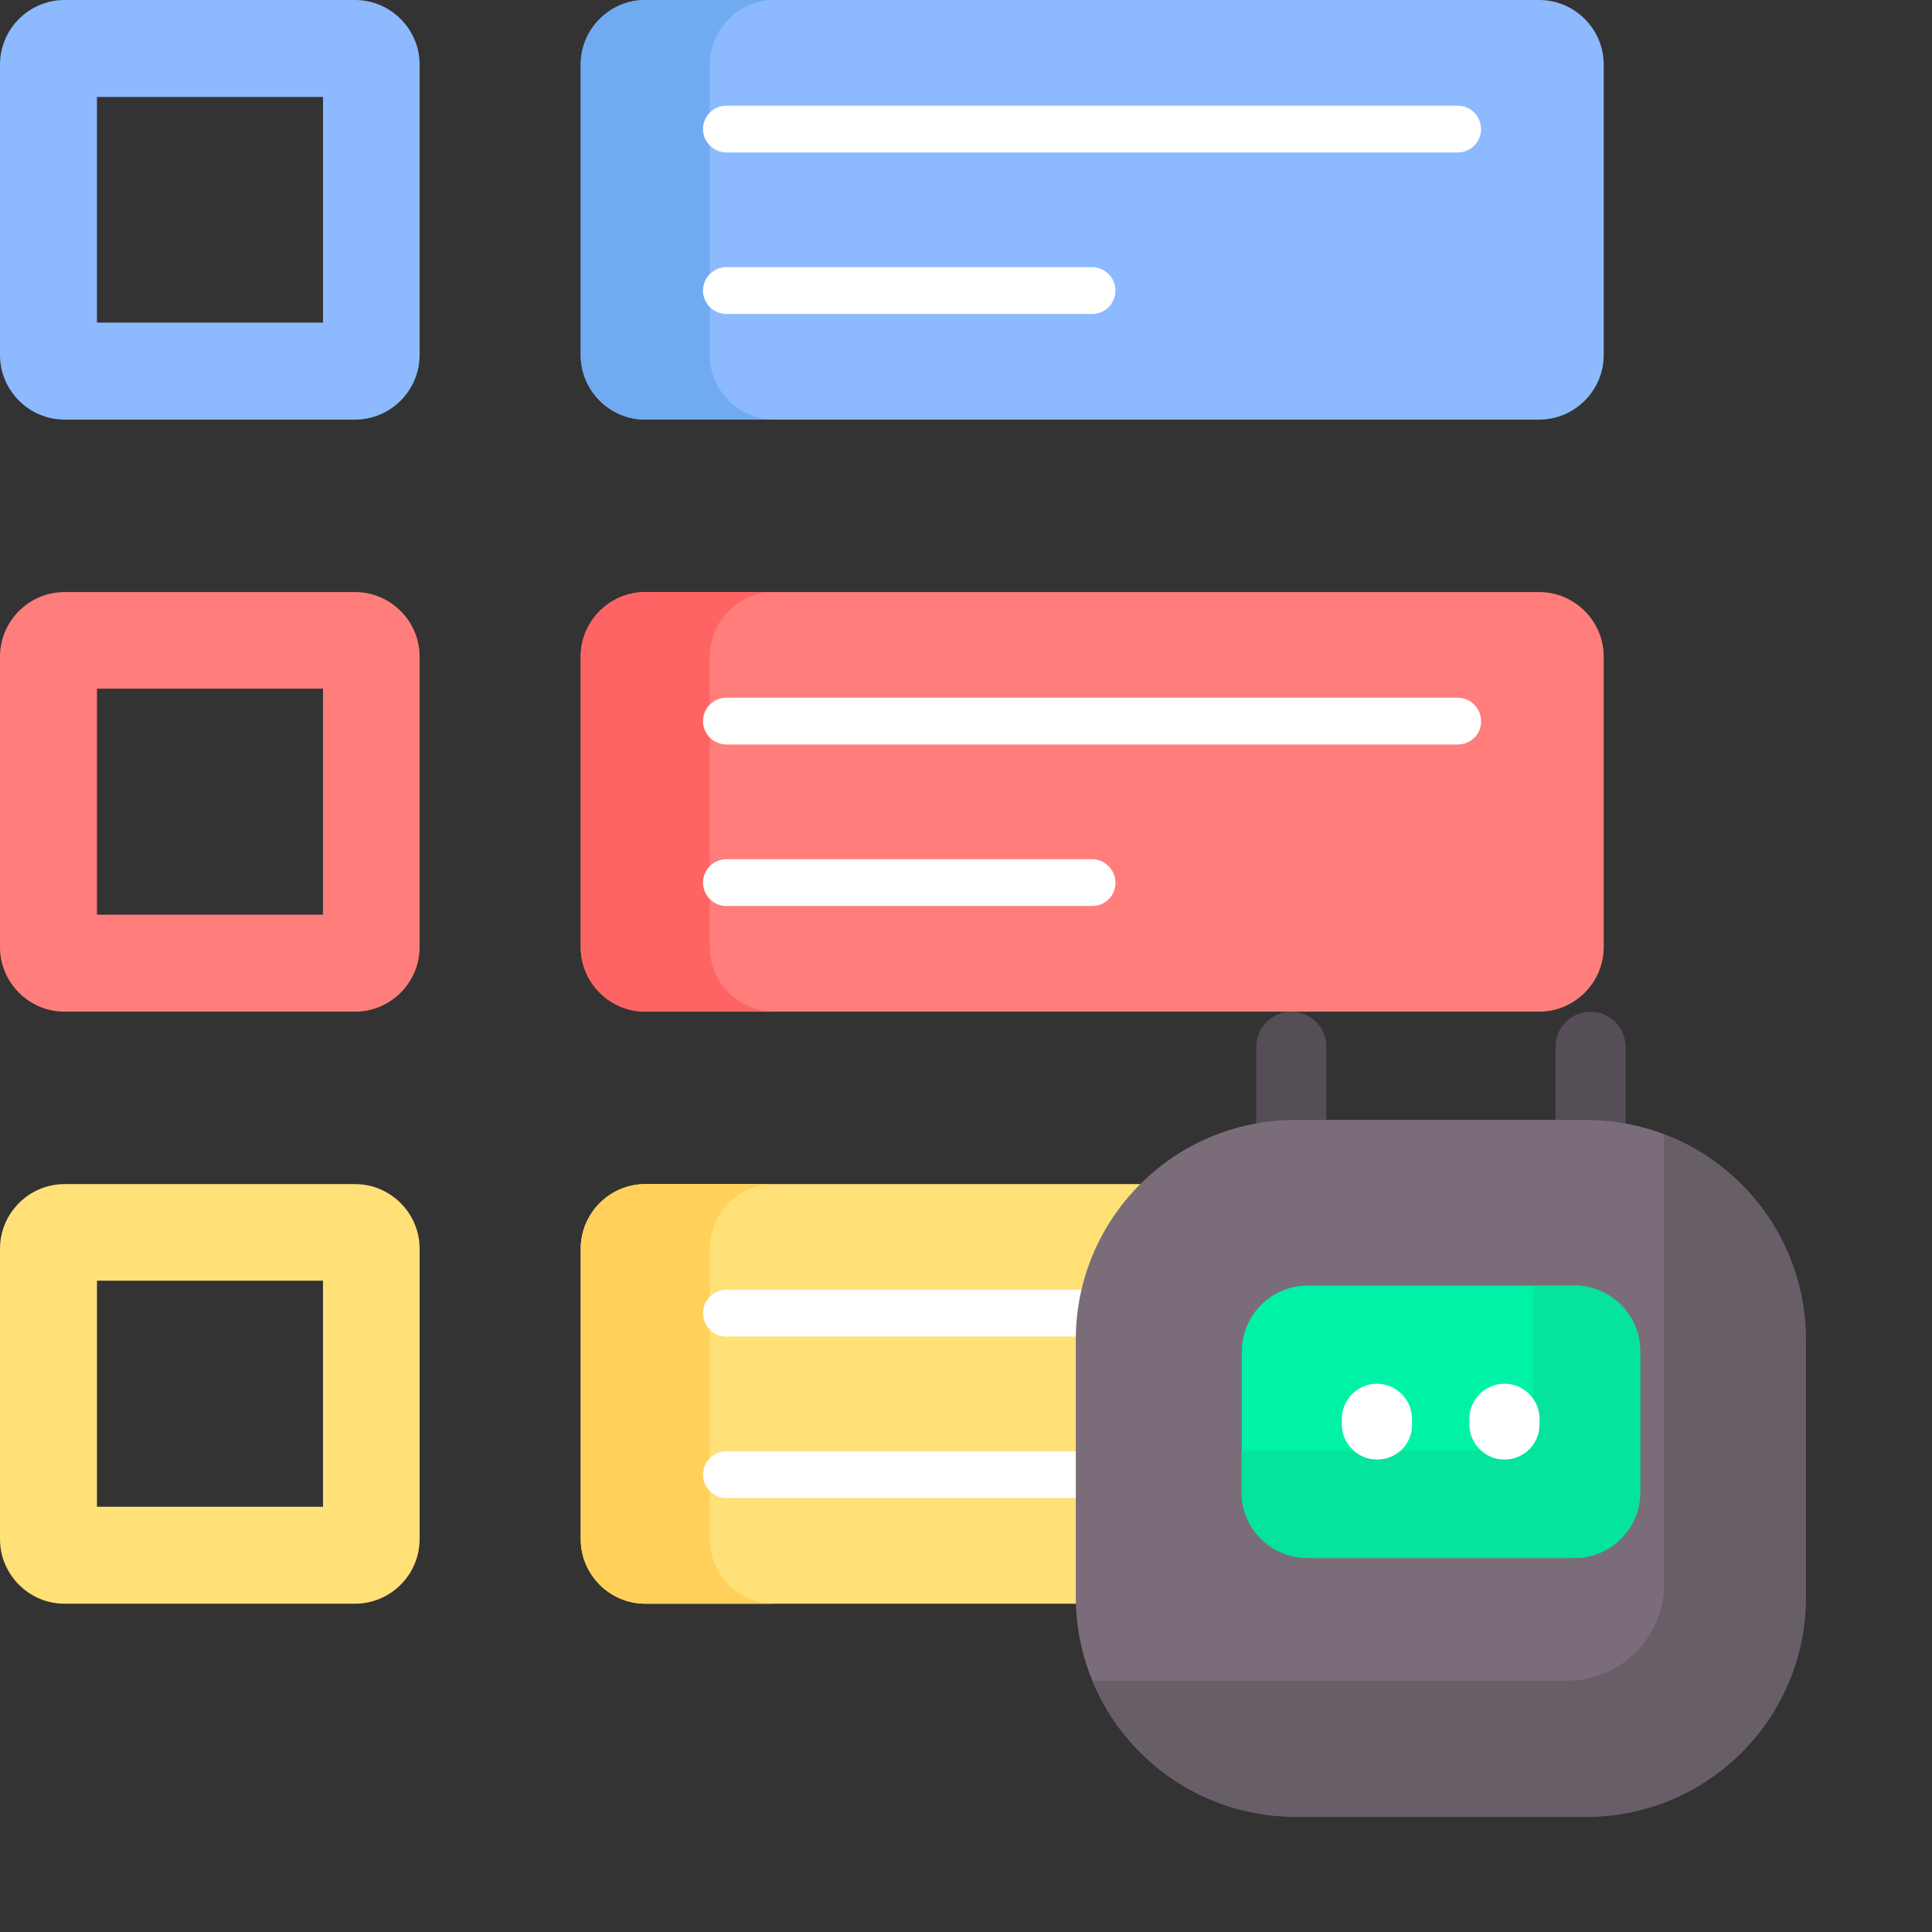 <?xml version="1.0" encoding="utf-8"?>
<!-- Generator: Adobe Illustrator 26.5.0, SVG Export Plug-In . SVG Version: 6.00 Build 0)  -->
<svg version="1.1" id="Layer_1" xmlns="http://www.w3.org/2000/svg" xmlns:xlink="http://www.w3.org/1999/xlink" x="0px" y="0px"
	 viewBox="0 0 512 512" style="enable-background:new 0 0 512 512;" xml:space="preserve">
<rect x="0" y="0" width="512" height="512" fill="#333333" stroke="none"/>
<style type="text/css">
	.st0{fill:#8DB9FF;}
	.st1{fill:#70ABF2;}
	.st2{fill:#FF7E7B;}
	.st3{fill:#FF6464;}
	.st4{fill:#FFE177;}
	.st5{fill:#FFD15B;}
	.st6{fill:#FFFFFF;}
	.st7{fill:#554E56;}
	.st8{fill:#7A6D79;}
	.st9{fill:#685E68;}
	.st10{fill:#00F2A6;}
	.st11{fill:#05E39C;}
</style>
<g>
	<path class="st0" d="M407.9,111.2H171c-9.4,0-17.1-7.7-17.1-17.1v-77C153.9,7.7,161.6,0,171,0h236.9c9.4,0,17.1,7.7,17.1,17.1v77
		C425,103.5,417.3,111.2,407.9,111.2L407.9,111.2z"/>
	<path class="st1" d="M188.1,94.1v-77c0-9.4,7.7-17.1,17.1-17.1H171c-9.4,0-17.1,7.7-17.1,17.1v77c0,9.4,7.7,17.1,17.1,17.1h34.2
		C195.8,111.2,188.1,103.5,188.1,94.1z"/>
	<path class="st2" d="M407.9,268.1H171c-9.4,0-17.1-7.7-17.1-17.1v-77c0-9.4,7.7-17.1,17.1-17.1h236.9c9.4,0,17.1,7.7,17.1,17.1v77
		C425,260.4,417.3,268.1,407.9,268.1z"/>
	<path class="st3" d="M188.1,251v-77c0-9.4,7.7-17.1,17.1-17.1H171c-9.4,0-17.1,7.7-17.1,17.1v77c0,9.4,7.7,17.1,17.1,17.1h34.2
		C195.8,268.1,188.1,260.4,188.1,251z"/>
	<path class="st4" d="M407.9,425H171c-9.4,0-17.1-7.7-17.1-17.1v-77c0-9.4,7.7-17.1,17.1-17.1h236.9c9.4,0,17.1,7.7,17.1,17.1v77
		C425,417.3,417.3,425,407.9,425z"/>
	<path class="st5" d="M188.1,407.9v-77c0-9.4,7.7-17.1,17.1-17.1H171c-9.4,0-17.1,7.7-17.1,17.1v77c0,9.4,7.7,17.1,17.1,17.1h34.2
		C195.8,425,188.1,417.3,188.1,407.9z"/>
	<path class="st0" d="M94.1,0h-77C7.7,0,0,7.7,0,17.1v77c0,9.4,7.7,17.1,17.1,17.1h77c9.4,0,17.1-7.7,17.1-17.1v-77
		C111.2,7.7,103.5,0,94.1,0z M85.5,85.5H25.7V25.7h59.9V85.5z"/>
	<path class="st2" d="M94.1,156.9h-77C7.7,156.9,0,164.6,0,174v77c0,9.4,7.7,17.1,17.1,17.1h77c9.4,0,17.1-7.7,17.1-17.1v-77
		C111.2,164.6,103.5,156.9,94.1,156.9z M85.5,242.4H25.7v-59.9h59.9V242.4z"/>
	<path class="st4" d="M94.1,313.8h-77c-9.4,0-17.1,7.7-17.1,17.1v77c0,9.4,7.7,17.1,17.1,17.1h77c9.4,0,17.1-7.7,17.1-17.1v-77
		C111.2,321.5,103.5,313.8,94.1,313.8z M85.5,399.3H25.7v-59.9h59.9V399.3z"/>
	<g>
		<path class="st6" d="M386.3,40.4H192.5c-3.4,0-6.2-2.8-6.2-6.2s2.8-6.2,6.2-6.2h193.8c3.4,0,6.2,2.8,6.2,6.2
			S389.8,40.4,386.3,40.4z M289.4,83.2h-96.9c-3.4,0-6.2-2.8-6.2-6.2s2.8-6.2,6.2-6.2h96.9c3.4,0,6.2,2.8,6.2,6.2
			S292.9,83.2,289.4,83.2z M386.3,197.3H192.5c-3.4,0-6.2-2.8-6.2-6.2c0-3.4,2.8-6.2,6.2-6.2h193.8c3.4,0,6.2,2.8,6.2,6.2
			C392.6,194.5,389.8,197.3,386.3,197.3z M289.4,240.1h-96.9c-3.4,0-6.2-2.8-6.2-6.2c0-3.4,2.8-6.2,6.2-6.2h96.9
			c3.4,0,6.2,2.8,6.2,6.2C295.7,237.3,292.9,240.1,289.4,240.1z M386.3,354.2H192.5c-3.4,0-6.2-2.8-6.2-6.2s2.8-6.2,6.2-6.2h193.8
			c3.4,0,6.2,2.8,6.2,6.2S389.8,354.2,386.3,354.2z M289.4,397h-96.9c-3.4,0-6.2-2.8-6.2-6.2c0-3.4,2.8-6.2,6.2-6.2h96.9
			c3.4,0,6.2,2.8,6.2,6.2C295.7,394.2,292.9,397,289.4,397z"/>
	</g>
</g>
<g>
	<path class="st7" d="M343.3,298h8.2v-20.6c0-5.1-4.2-9.3-9.3-9.3c-5.1,0-9.3,4.2-9.3,9.3V299C336.3,298.4,339.8,298,343.3,298z
		 M420.3,298c3.6,0,7.1,0.3,10.5,1v-21.6c0-5.1-4.2-9.3-9.3-9.3c-5.1,0-9.3,4.2-9.3,9.3V298H420.3z"/>
	<path class="st8" d="M420.3,481.4h-77c-32.2,0-58.2-26.1-58.2-58.2V355c0-32.2,26.1-58.2,58.2-58.2h77c32.2,0,58.2,26.1,58.2,58.2
		v68.2C478.6,455.4,452.5,481.4,420.3,481.4z"/>
	<path class="st9" d="M441,300.6v119.2c0,14.1-11.5,25.6-25.6,25.6H289.5c8.7,21.2,29.6,36.1,53.9,36.1h77
		c32.2,0,58.2-26.1,58.2-58.2V355C478.6,330.1,462.9,308.9,441,300.6z"/>
	<path class="st10" d="M329.1,395.4v-37.2c0-9.7,7.8-17.5,17.5-17.5h70.6c9.7,0,17.5,7.8,17.5,17.5v37.2c0,9.7-7.8,17.5-17.5,17.5
		h-70.6C336.9,412.8,329.1,405,329.1,395.4z"/>
	<path class="st11" d="M417.1,340.7h-10.7V367c0,9.7-7.8,17.5-17.5,17.5h-59.9v10.9c0,9.7,7.8,17.5,17.5,17.5h70.6
		c9.7,0,17.5-7.8,17.5-17.5v-37.2C434.6,348.6,426.8,340.7,417.1,340.7L417.1,340.7z"/>
	<path class="st6" d="M364.9,386.8c-5.1,0-9.3-4.2-9.3-9.3c0,0,0,0,0,0V376c0-5.1,4.2-9.3,9.3-9.3c5.1,0,9.3,4.2,9.3,9.3v1.5
		C374.3,382.7,370.1,386.8,364.9,386.8z M398.7,386.8c-5.1,0-9.3-4.2-9.3-9.3c0,0,0,0,0,0V376c0-5.1,4.2-9.3,9.3-9.3
		c5.1,0,9.3,4.2,9.3,9.3v1.5C408,382.7,403.8,386.8,398.7,386.8z"/>
</g>
</svg>
